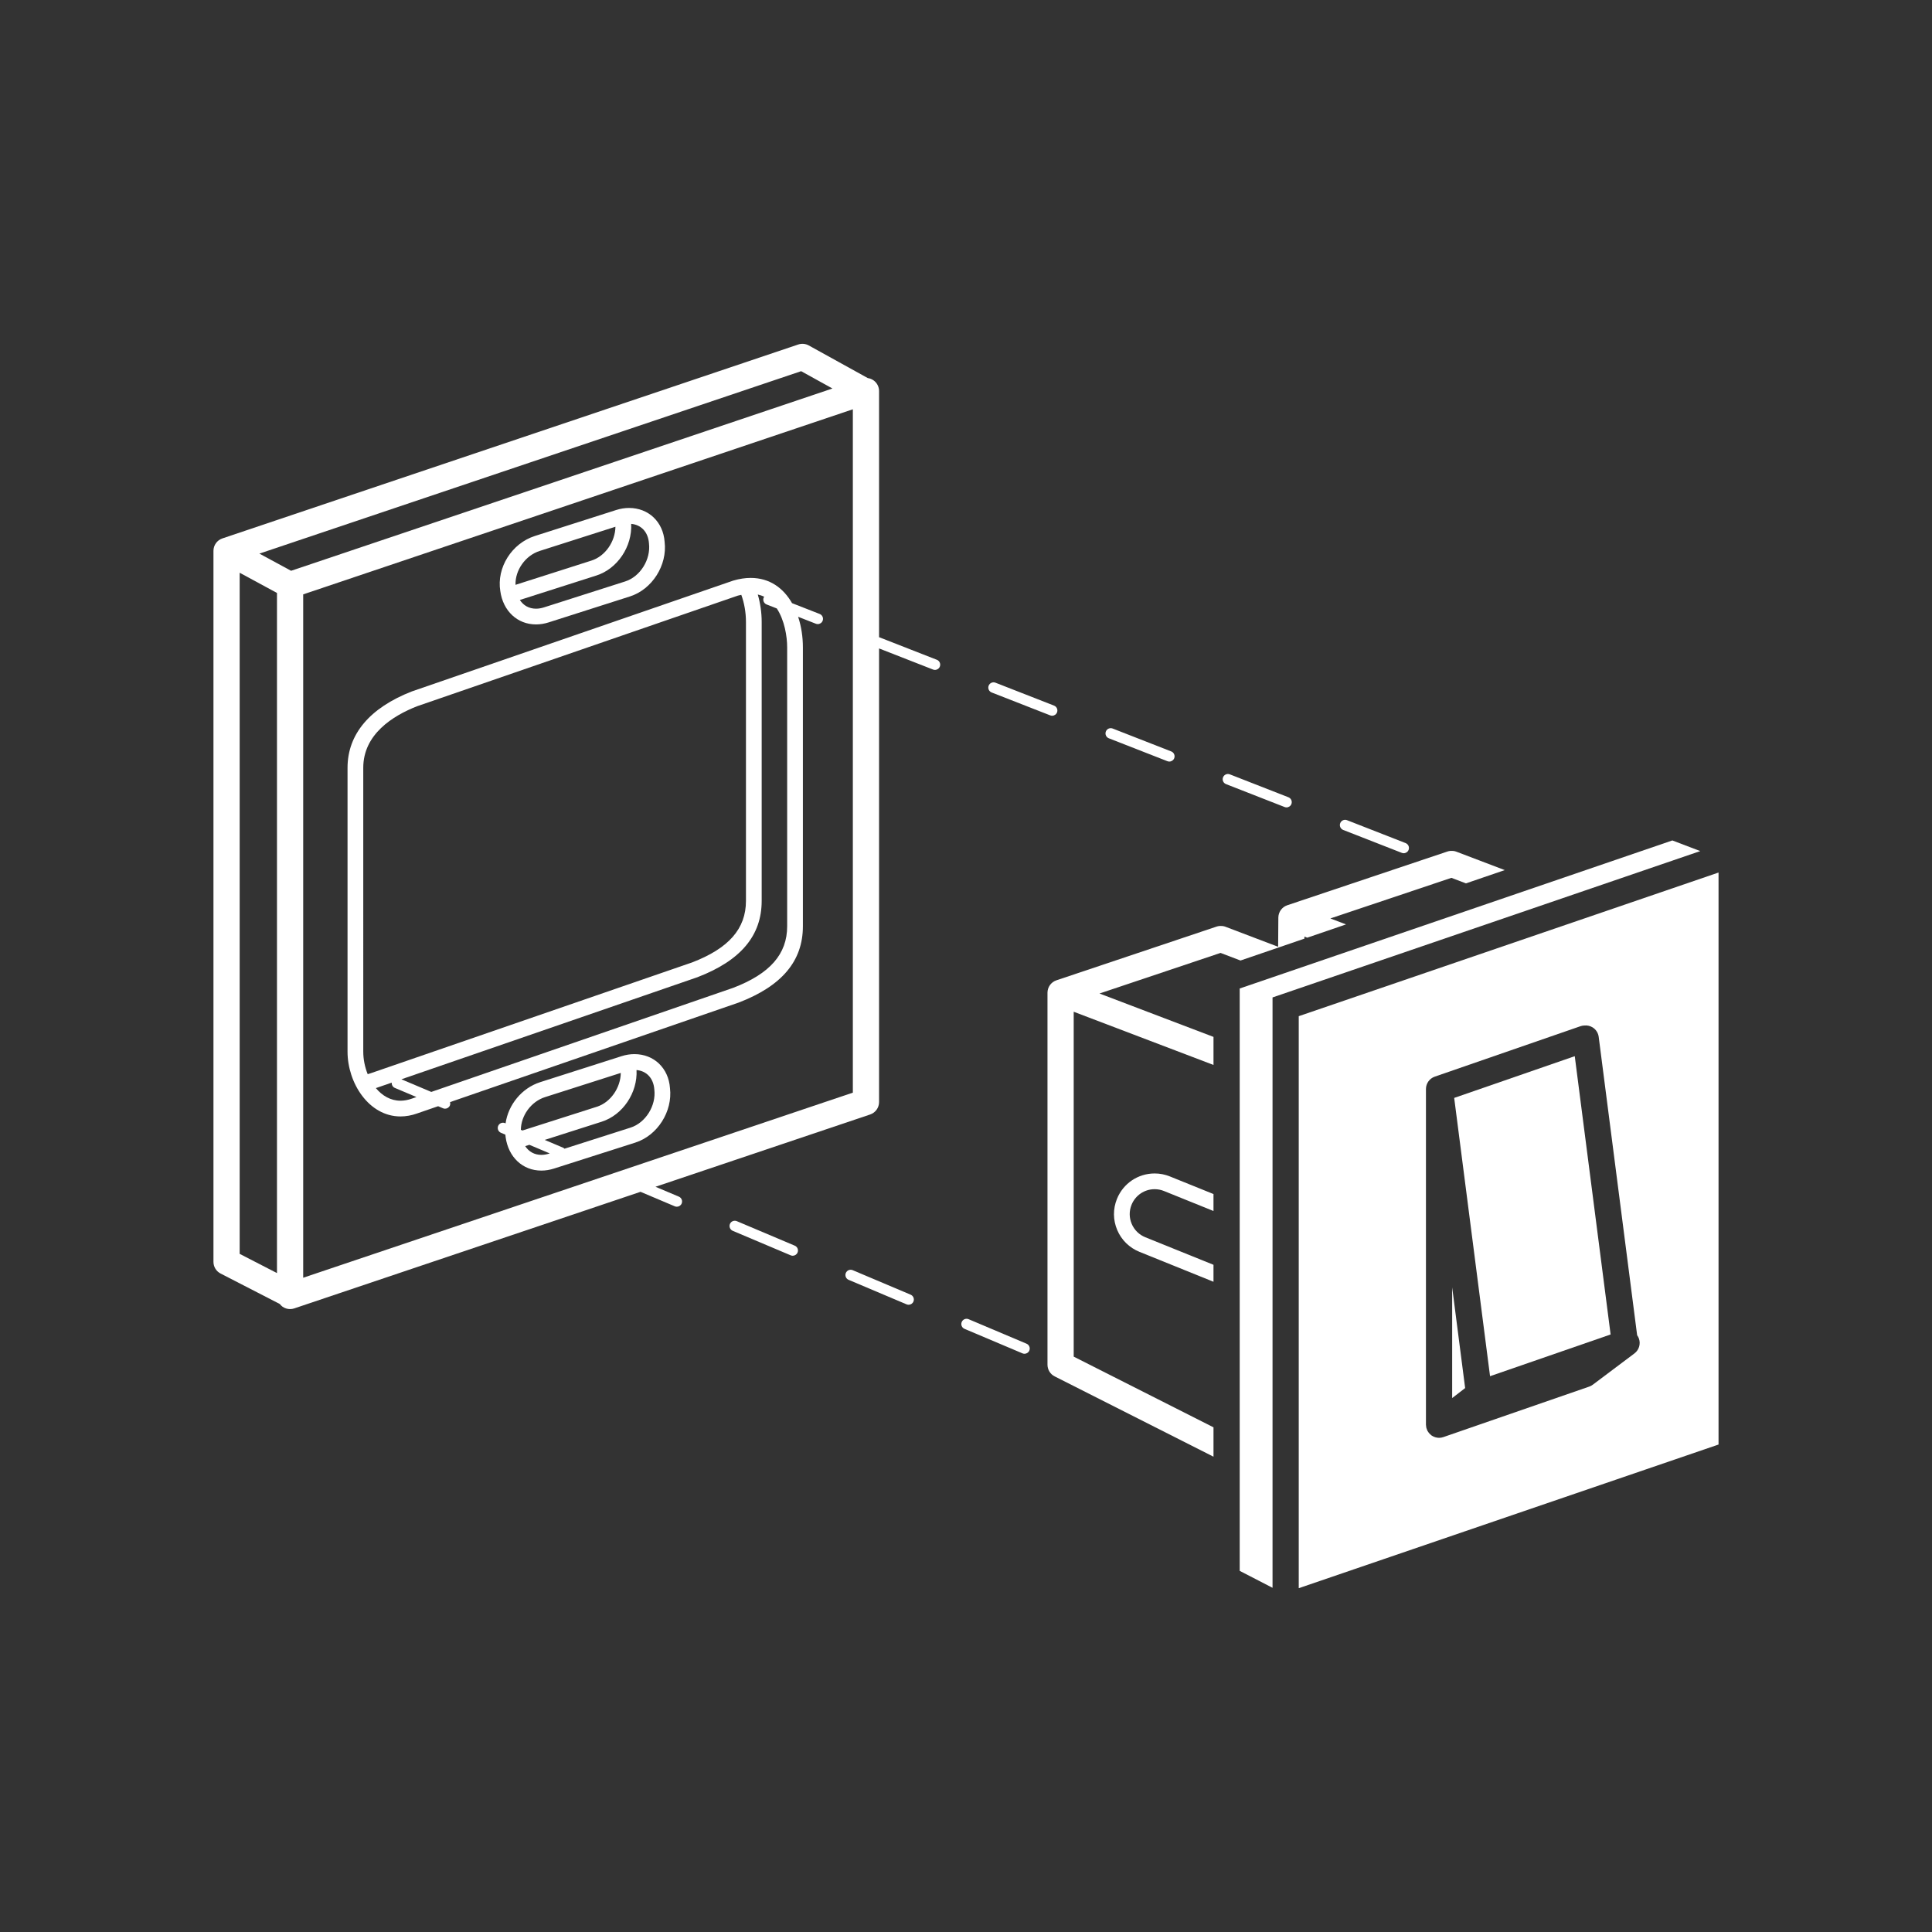 <?xml version="1.0" encoding="iso-8859-1"?>
<!-- Generator: Adobe Illustrator 25.4.1, SVG Export Plug-In . SVG Version: 6.00 Build 0)  -->
<svg version="1.1" id="Calque_1" xmlns="http://www.w3.org/2000/svg" xmlns:xlink="http://www.w3.org/1999/xlink" x="0px" y="0px"
	 viewBox="0 0 368.5 368.5" style="enable-background:new 0 0 368.5 368.5;" xml:space="preserve">
<rect x="0" y="0" width="368.5" height="368.5" fill="#333333" stroke="none"/>
<g>
	<path style="fill:#FFFFFF;" d="M231.455,241.241l-13.003-5.254c-1.178-0.476-2.1-1.382-2.597-2.551
		c-0.496-1.17-0.507-2.462-0.031-3.639c0.732-1.808,2.462-2.977,4.411-2.977c0.609,0,1.207,0.117,1.78,0.348l9.44,3.814v-3.235
		l-8.316-3.36c-0.931-0.376-1.908-0.567-2.904-0.567c-3.178,0-6.001,1.904-7.192,4.853c-0.777,1.92-0.759,4.028,0.051,5.935
		s2.314,3.385,4.235,4.16l14.126,5.709V241.241z"/>
	<path style="fill:#FFFFFF;" d="M201.496,186.979c-0.126,0.042-0.246,0.094-0.361,0.154c-0.053,0.028-0.1,0.062-0.151,0.093
		c-0.059,0.037-0.122,0.071-0.177,0.112c-0.051,0.037-0.094,0.081-0.141,0.121c-0.051,0.043-0.103,0.083-0.149,0.129
		c-0.044,0.044-0.08,0.094-0.12,0.14c-0.043,0.05-0.088,0.098-0.128,0.151c-0.035,0.049-0.063,0.102-0.094,0.154
		c-0.036,0.056-0.074,0.111-0.105,0.17c-0.028,0.055-0.049,0.114-0.073,0.171c-0.026,0.06-0.055,0.119-0.075,0.181
		c-0.021,0.062-0.033,0.127-0.049,0.191c-0.016,0.061-0.034,0.121-0.045,0.183c-0.012,0.069-0.015,0.138-0.021,0.208
		c-0.004,0.055-0.014,0.107-0.015,0.162c0,0.008,0.001,0.015,0.001,0.022c0,0.01-0.002,0.018-0.002,0.028v70.945
		c0,0.944,0.53,1.807,1.372,2.232l30.292,15.318v-5.602l-26.664-13.484v-65.782l26.664,10.148v-5.351l-21.745-8.275l23.087-7.744
		l3.81,1.45l12.188-4.171l0.003-0.386l0.533,0.203l7.401-2.533l-2.989-1.138l23.087-7.744l2.774,1.056l7.402-2.533l-9.235-3.514
		c-0.154-0.06-0.314-0.098-0.475-0.125c-0.042-0.007-0.083-0.009-0.126-0.014c-0.139-0.015-0.276-0.02-0.416-0.013
		c-0.047,0.002-0.094,0.004-0.141,0.009c-0.178,0.019-0.354,0.051-0.525,0.109l-30.559,10.251c-0.015,0.005-0.03,0.014-0.047,0.019
		c-0.033,0.012-0.063,0.028-0.096,0.042c-0.074,0.029-0.15,0.057-0.219,0.093c-0.044,0.023-0.084,0.054-0.127,0.079
		c-0.024,0.015-0.047,0.028-0.069,0.043c-0.019,0.012-0.039,0.018-0.058,0.03c-0.009,0.006-0.015,0.015-0.023,0.021
		c-0.017,0.011-0.035,0.02-0.051,0.032c-0.046,0.034-0.086,0.075-0.129,0.111c-0.054,0.046-0.11,0.09-0.16,0.14
		c-0.021,0.02-0.038,0.045-0.058,0.066c-0.026,0.029-0.049,0.058-0.074,0.087c-0.038,0.046-0.08,0.089-0.115,0.137
		c-0.036,0.049-0.065,0.104-0.097,0.155c-0.024,0.038-0.05,0.075-0.071,0.115c-0.006,0.011-0.015,0.021-0.021,0.034
		c-0.004,0.006-0.007,0.012-0.011,0.019c-0.029,0.057-0.049,0.116-0.074,0.175c-0.025,0.06-0.054,0.116-0.074,0.178
		c-0.014,0.04-0.021,0.082-0.033,0.123c-0.01,0.038-0.02,0.076-0.029,0.114c-0.01,0.046-0.024,0.09-0.032,0.137
		c-0.011,0.068-0.014,0.138-0.02,0.208c-0.005,0.055-0.015,0.107-0.016,0.162c0,0.006,0.001,0.012,0.001,0.017
		c0,0.004-0.002,0.009-0.002,0.015l-0.04,5.572l-10.046-3.822c-0.154-0.059-0.312-0.098-0.472-0.124
		c-0.045-0.008-0.09-0.01-0.134-0.015c-0.137-0.015-0.273-0.02-0.409-0.013c-0.049,0.003-0.096,0.004-0.143,0.01
		c-0.178,0.019-0.355,0.05-0.525,0.108L201.496,186.979z"/>
	<polygon style="fill:#FFFFFF;" points="236.455,188.54 236.455,299.617 242.717,302.849 242.717,190.246 324.299,162.331 
		318.977,160.302 	"/>
	<path style="fill:#FFFFFF;" d="M327.786,275.524V166.423l-80.07,27.397v109.103L327.786,275.524z M271.979,207.715
		c0-1.065,0.676-2.014,1.683-2.362l27.822-9.631c0.238-0.084,0.486-0.115,0.734-0.123c0.535-0.049,1.08,0.071,1.546,0.36
		c0.64,0.396,1.067,1.059,1.163,1.805l7.333,56.913c0.142,0.194,0.26,0.407,0.342,0.641c0.361,1.028,0.015,2.173-0.856,2.827
		l-7.943,5.967c-0.003,0.002-0.006,0.003-0.009,0.005c-0.201,0.15-0.428,0.273-0.675,0.358l-27.823,9.631
		c-0.268,0.093-0.545,0.138-0.817,0.138c-0.003,0-0.006-0.001-0.009-0.001c-0.199,0-0.395-0.031-0.589-0.079
		c-0.032-0.008-0.063-0.014-0.094-0.023c-0.183-0.052-0.358-0.128-0.526-0.221c-0.034-0.02-0.066-0.039-0.099-0.06
		c-0.044-0.027-0.09-0.049-0.133-0.079c-0.073-0.053-0.131-0.121-0.198-0.18c-0.063-0.056-0.128-0.108-0.187-0.171
		c-0.107-0.118-0.197-0.249-0.281-0.384c-0.026-0.041-0.061-0.072-0.084-0.115c-0.005-0.008-0.007-0.017-0.012-0.027
		c-0.014-0.026-0.022-0.056-0.035-0.083c-0.067-0.137-0.119-0.277-0.158-0.42c-0.013-0.049-0.024-0.098-0.034-0.147
		c-0.029-0.142-0.046-0.284-0.051-0.427c-0.001-0.028-0.01-0.055-0.01-0.083V207.715z"/>
	<polygon style="fill:#FFFFFF;" points="276.979,266.66 279.454,264.753 276.979,245.544 	"/>
	<polygon style="fill:#FFFFFF;" points="300.361,201.451 277.365,209.411 284.204,262.489 297.874,257.758 307.2,254.53 	"/>
	<path style="fill:#FFFFFF;" d="M122.168,227.32l6.537,2.765c0.127,0.054,0.26,0.079,0.39,0.079c0.39,0,0.76-0.229,0.921-0.61
		c0.215-0.51-0.023-1.096-0.531-1.311l-4.458-1.885l40.939-13.786c1.018-0.343,1.702-1.296,1.702-2.37V123.68l10.296,4.026
		c0.12,0.046,0.243,0.069,0.364,0.069c0.4,0,0.778-0.242,0.932-0.636c0.201-0.515-0.053-1.095-0.567-1.295l-11.025-4.311V74.585
		c0-0.804-0.388-1.56-1.041-2.03c-0.333-0.239-0.716-0.387-1.11-0.442l-11.255-6.223c-0.613-0.339-1.343-0.406-2.008-0.182
		L42.416,102.695c-1.017,0.342-1.702,1.295-1.702,2.369v135.617c0,0.936,0.523,1.794,1.355,2.223l11.296,5.814
		c0.146,0.187,0.309,0.36,0.505,0.501c0.431,0.31,0.943,0.47,1.459,0.47c0.268,0,0.537-0.043,0.798-0.131L122.168,227.32z
		 M57.829,243.709V113.367l104.839-35.301v130.34L57.829,243.709z M55.521,108.869l-6.047-3.275l103.332-34.796l5.971,3.302
		L55.521,108.869z M45.714,109.243l7.115,3.855v129.721l-7.115-3.663V109.243z"/>
	<path style="fill:#FFFFFF;" d="M76.387,212.945c1.057,0,2.136-0.196,3.19-0.577l3.988-1.375l0.933,0.394
		c0.127,0.054,0.259,0.08,0.389,0.08c0.39,0,0.76-0.23,0.921-0.611c0.09-0.214,0.085-0.438,0.029-0.646l55.04-18.98
		c8.251-3.164,12.263-7.927,12.263-14.564v-53.207c0-1.965-0.299-3.974-0.909-5.816l3.382,1.324c0.12,0.046,0.243,0.069,0.364,0.069
		c0.4,0,0.777-0.242,0.932-0.637c0.201-0.514-0.053-1.093-0.568-1.295l-5.269-2.061c-1.621-2.824-4.215-4.815-7.897-4.815
		c-1.033,0-2.128,0.164-3.325,0.512l-61.308,21.142c-8.017,3.13-12.255,8.164-12.255,14.559v54.139
		C66.287,206.552,70.345,212.945,76.387,212.945 M69.287,146.441c0-6.385,5.626-9.922,10.29-11.744l61.179-21.098
		c0.218-0.063,0.424-0.095,0.636-0.142c0.565,1.557,0.887,3.352,0.887,5.164v53.209c0,5.32-3.285,9.057-10.29,11.745l-61.275,21.127
		c-0.192,0.069-0.386,0.13-0.58,0.183c-0.547-1.353-0.847-2.845-0.847-4.305V146.441z M150.14,123.459v53.207
		c0,5.321-3.285,9.06-10.29,11.746l-57.59,19.857l-5.7-2.41l56.455-19.466c8.252-3.165,12.264-7.928,12.264-14.563v-53.209
		c0-1.791-0.266-3.587-0.744-5.227c0.439,0.102,0.852,0.241,1.23,0.432c-0.038,0.057-0.086,0.106-0.111,0.172
		c-0.201,0.514,0.053,1.095,0.567,1.296l1.941,0.759C149.644,118.306,150.14,121.408,150.14,123.459 M71.69,207.538
		c0.009-0.003,0.017-0.005,0.025-0.008l3.005-1.036c-0.037,0.42,0.183,0.836,0.593,1.009l4.119,1.742l-0.854,0.295
		c-0.746,0.269-1.483,0.405-2.191,0.405C74.504,209.945,72.898,208.991,71.69,207.538"/>
	<path style="fill:#FFFFFF;" d="M127.788,207.533c-0.269-3.813-3.06-6.476-6.786-6.476c-0.815,0-1.642,0.133-2.455,0.393
		l-15.5,4.951c-3.55,1.134-6.111,4.338-6.616,7.862l-0.103-0.043c-0.507-0.215-1.095,0.022-1.31,0.531
		c-0.215,0.509,0.022,1.096,0.531,1.31l0.842,0.356c0.016,0.161,0.028,0.323,0.053,0.484c0.523,3.812,3.259,6.373,6.81,6.373
		c0.797,0,1.611-0.131,2.42-0.39l15.501-4.95C125.42,216.578,128.321,211.977,127.788,207.533 M103.959,209.258l14.446-4.614
		c-0.035,2.826-1.937,5.612-4.559,6.45l-14.193,4.532l-0.307-0.13C99.374,212.785,101.283,210.114,103.959,209.258 M100.97,218.354
		l3.885,1.643l-0.094,0.03c-0.513,0.164-1.021,0.247-1.507,0.247c-1.318,0-2.392-0.607-3.079-1.666L100.97,218.354z
		 M107.676,219.096c-0.085-0.081-0.181-0.154-0.296-0.202l-3.484-1.474l10.863-3.469c4.052-1.294,6.871-5.546,6.649-9.858
		c1.922,0.175,3.241,1.564,3.395,3.723c0.369,3.086-1.668,6.343-4.54,7.26L107.676,219.096z"/>
	<path style="fill:#FFFFFF;" d="M102.234,119.099c0.796,0,1.612-0.131,2.42-0.39l15.5-4.949c4.245-1.356,7.147-5.957,6.613-10.404
		c-0.27-3.811-3.06-6.472-6.785-6.472c-0.816,0-1.643,0.131-2.456,0.392l-15.5,4.951c-4.425,1.411-7.323,6.038-6.603,10.499
		C95.945,116.538,98.682,119.099,102.234,119.099 M119.241,110.902l-15.499,4.95c-0.514,0.164-1.021,0.247-1.508,0.247
		c-1.319,0-2.392-0.606-3.08-1.665l14.584-4.658c4.049-1.294,6.87-5.545,6.649-9.858c1.922,0.175,3.24,1.564,3.394,3.723
		C124.151,106.727,122.114,109.985,119.241,110.902 M117.384,100.47c-0.037,2.825-1.939,5.61-4.56,6.448l-14.498,4.631
		c-0.081-2.787,1.86-5.587,4.612-6.465L117.384,100.47z"/>
	<path style="fill:#FFFFFF;" d="M256.196,158.299l11.176,4.371c0.12,0.046,0.243,0.069,0.364,0.069c0.399,0,0.777-0.242,0.932-0.637
		c0.201-0.514-0.053-1.093-0.568-1.295l-11.176-4.37c-0.515-0.202-1.094,0.053-1.295,0.567
		C255.427,157.518,255.681,158.098,256.196,158.299"/>
	<path style="fill:#FFFFFF;" d="M233.844,149.558l11.176,4.37c0.12,0.047,0.243,0.069,0.364,0.069c0.399,0,0.777-0.241,0.932-0.636
		c0.201-0.514-0.053-1.094-0.568-1.295l-11.175-4.37c-0.517-0.201-1.095,0.052-1.296,0.567
		C233.075,148.777,233.329,149.357,233.844,149.558"/>
	<path style="fill:#FFFFFF;" d="M189.14,132.077l11.176,4.37c0.12,0.047,0.243,0.069,0.364,0.069c0.399,0,0.777-0.241,0.932-0.635
		c0.201-0.515-0.053-1.095-0.568-1.296l-11.175-4.37c-0.516-0.203-1.095,0.053-1.296,0.567
		C188.371,131.296,188.625,131.876,189.14,132.077"/>
	<path style="fill:#FFFFFF;" d="M211.493,140.817l11.176,4.371c0.12,0.047,0.243,0.069,0.364,0.069c0.399,0,0.777-0.242,0.932-0.636
		c0.201-0.515-0.053-1.094-0.568-1.296l-11.175-4.369c-0.516-0.202-1.096,0.052-1.296,0.566
		C210.724,140.037,210.978,140.617,211.493,140.817"/>
	<path style="fill:#FFFFFF;" d="M183.966,253.458l11.052,4.674c0.127,0.054,0.259,0.08,0.389,0.08c0.39,0,0.76-0.23,0.921-0.611
		c0.215-0.509-0.022-1.096-0.531-1.31l-11.052-4.674c-0.508-0.215-1.095,0.022-1.31,0.531
		C183.22,252.657,183.457,253.243,183.966,253.458"/>
	<path style="fill:#FFFFFF;" d="M162.641,242.267c-0.507-0.215-1.096,0.023-1.311,0.531c-0.214,0.509,0.023,1.096,0.532,1.311
		l11.052,4.674c0.126,0.053,0.259,0.08,0.389,0.08c0.39,0,0.76-0.23,0.921-0.611c0.215-0.509-0.022-1.095-0.531-1.31
		L162.641,242.267z"/>
	<path style="fill:#FFFFFF;" d="M140.537,232.918c-0.508-0.215-1.096,0.023-1.311,0.531c-0.214,0.509,0.023,1.095,0.532,1.311
		l11.052,4.674c0.127,0.054,0.26,0.08,0.39,0.08c0.39,0,0.76-0.229,0.921-0.611c0.215-0.509-0.023-1.096-0.531-1.311
		L140.537,232.918z"/>
</g>
</svg>
